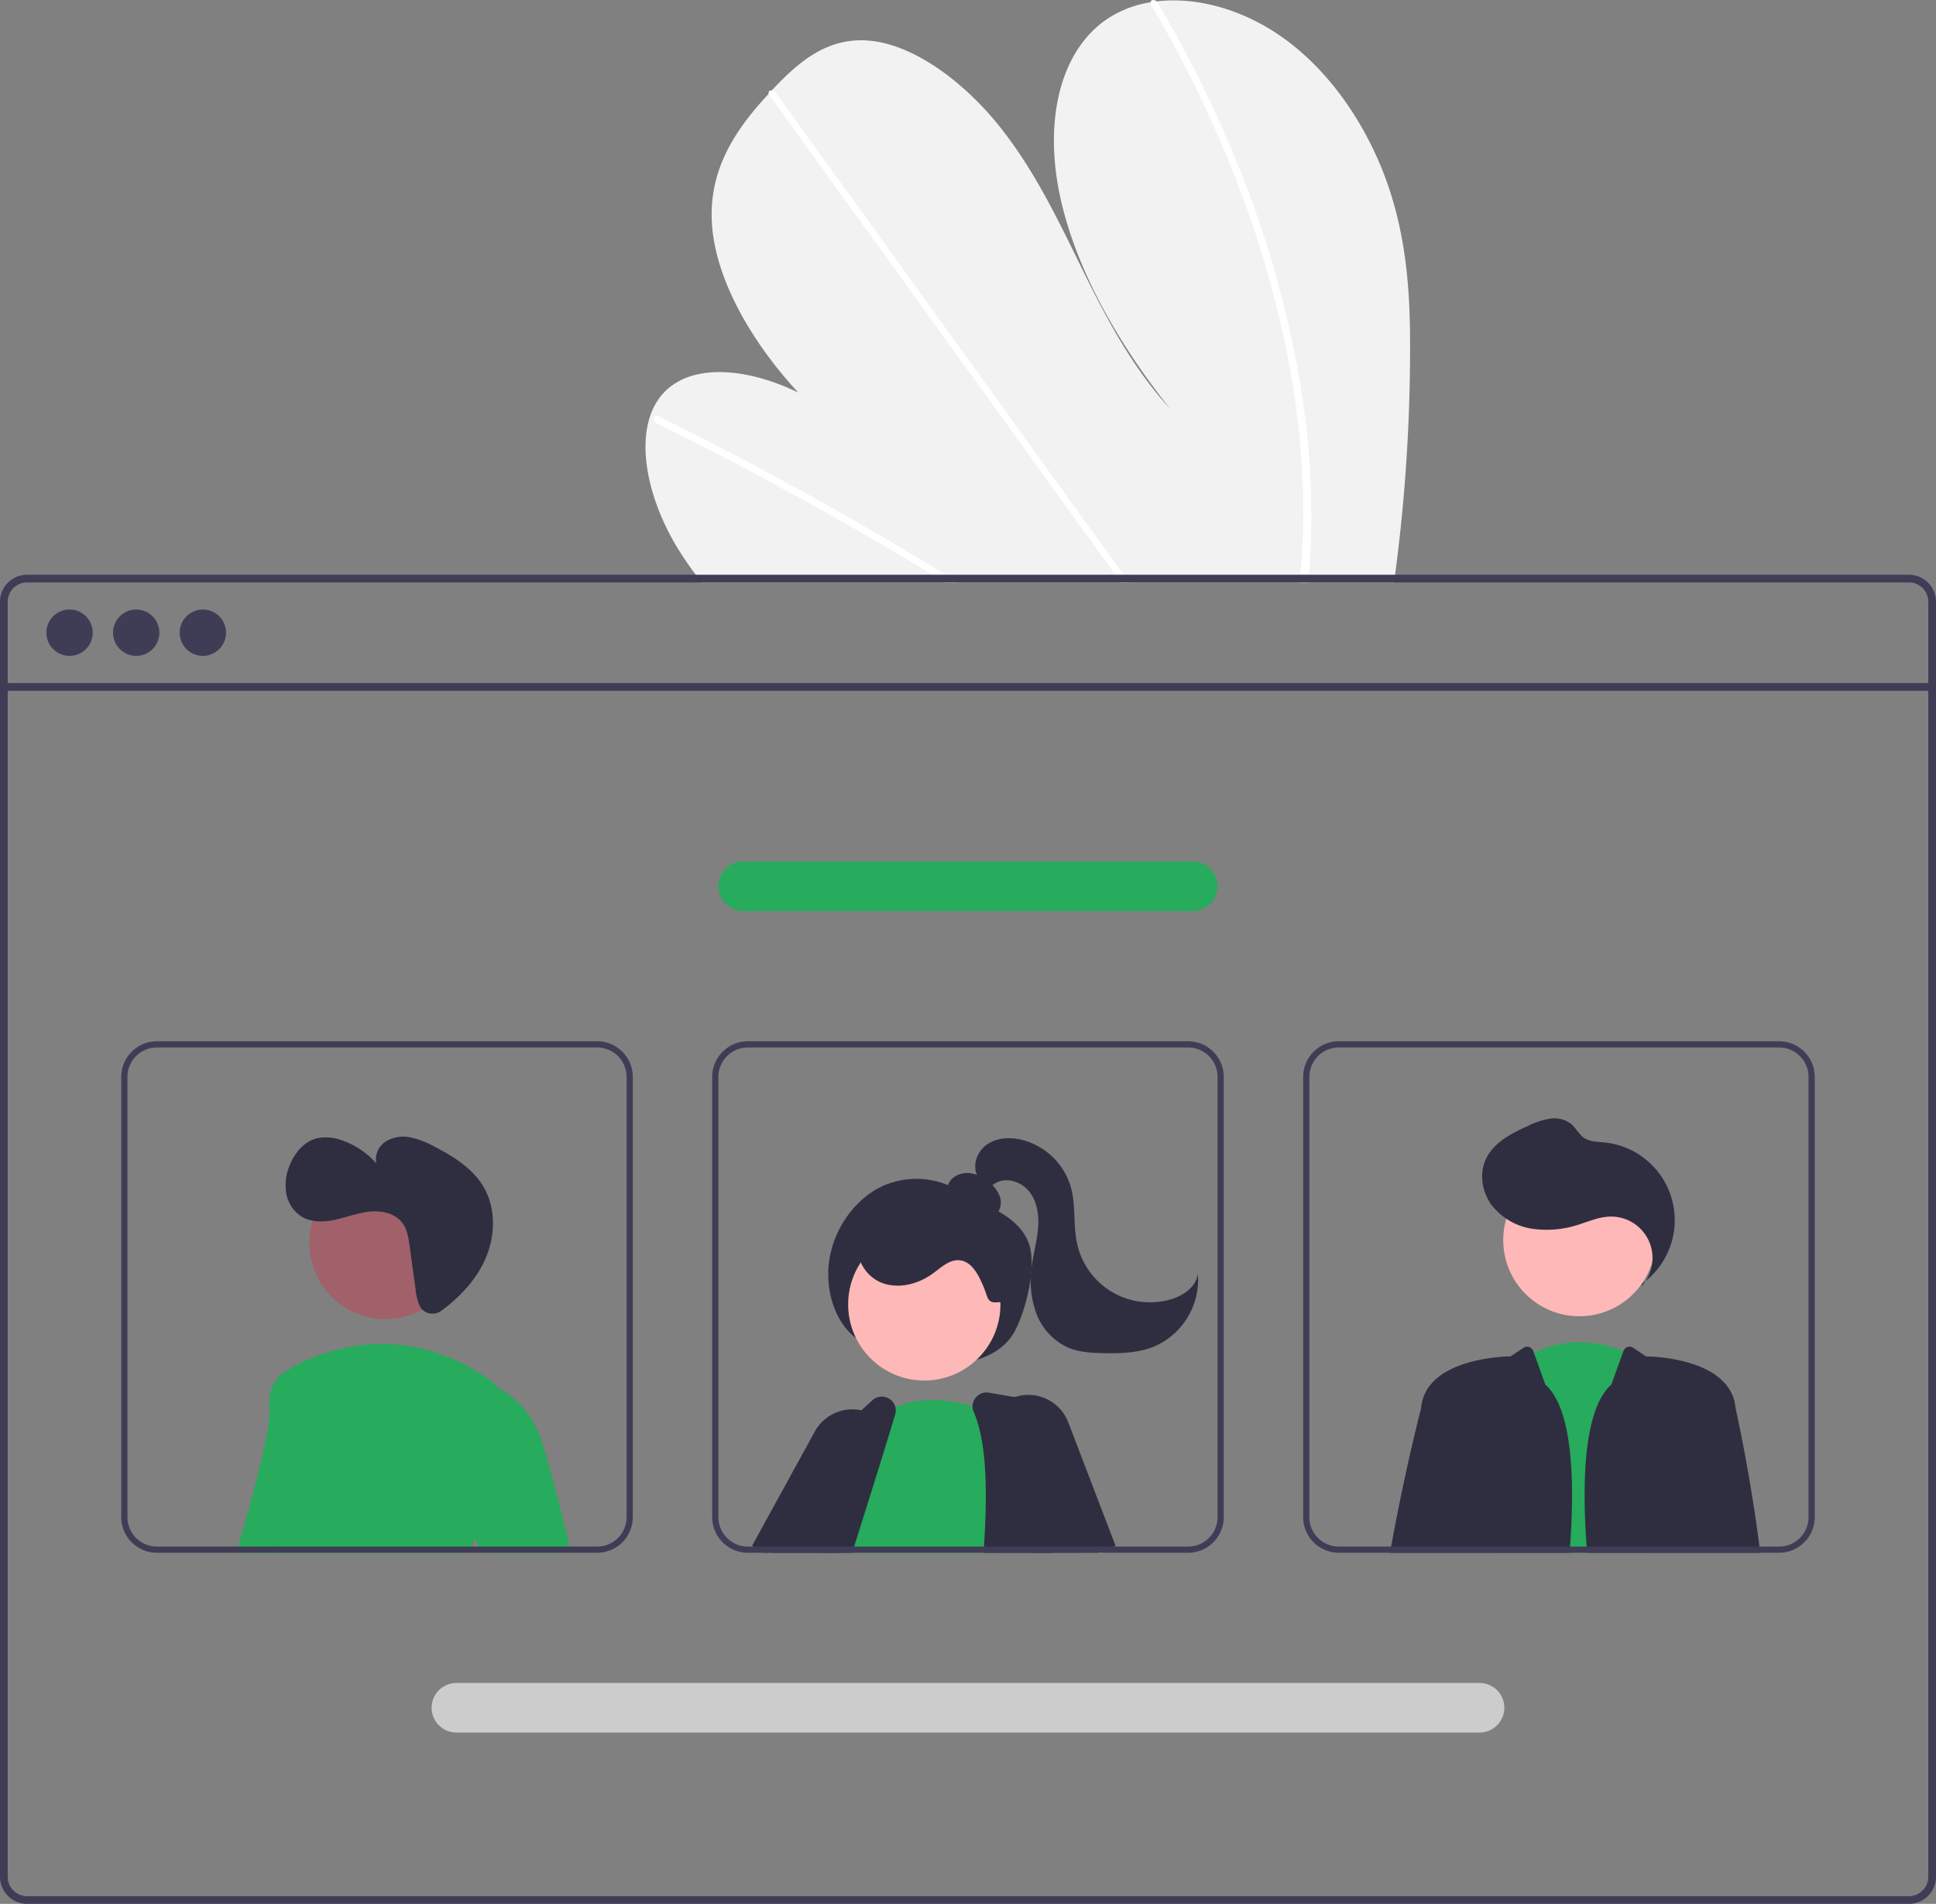 <svg height="614.164" viewBox="0 0 624.45 614.164" width="624.45" xmlns="http://www.w3.org/2000/svg"><rect x="0" y="0" width="624.45" height="614.164" fill="#808080" stroke="none"/><path d="m742.585 257.032a554.594 554.594 0 0 1 -4.83 71.29c-.11.83-.23 1.66-.34 2.49h-223.28c-.66-.82-1.31-1.65-1.94-2.49-2.1-2.78-4.07-5.64-5.88-8.6-8.7-14.26-12.74-30.99-8.85-42.57l.07-.18a20.282 20.282 0 0 1 3.92-6.9c8.96-10.2 27.2-8.61 43.79-.51-14.93-16.16-26.86-36.59-27.86-54.88-.98-17.84 8.28-30.64 18.34-41.53.33-.36.66-.71.99-1.06.16-.18.33-.35.49-.53 7.85-8.3 17.01-16.49 30.34-15.58 14.62 1 30.89 13.15 42.33 27.35 11.44 14.19 19.08 30.34 26.82 46.1 7.75 15.75 16.13 31.9 28.5 45.33-16.77-20.97-30.33-44.86-35.42-68.14s-.85-45.69 13.93-56.75a34.713 34.713 0 0 1 15.17-6.22c.64-.11 1.29-.2 1.95-.28 13.73-1.64 30.16 3.02 44.18 14.3 15.44 12.42 26.2 30.9 31.6 48.47 5.4 17.57 6.06 34.51 5.98 50.89z" fill="#f2f2f2" transform="translate(-287.775 -142.918)"/><path d="m596.915 330.812h-4.27q-2.041-1.26-4.1-2.49c-.85-.53-1.71-1.04-2.57-1.56q-21.315-12.855-42.89-24.65-21.555-11.805-43.32-22.51a1.789 1.789 0 0 1 -1.04-2.04.516.516 0 0 1 .07-.15c.2-.38.65-.54 1.31-.22 1.78.88 3.57 1.76 5.35 2.66q21.825 10.89 43.47 22.88 21.63 11.985 43.02 25.04c.3.18.6.37.9.55 1.36.83 2.71 1.66 4.07 2.49z" fill="#fff" transform="translate(-287.775 -142.918)"/><path d="m651.965 330.812h-2.64c-.6-.83-1.19-1.66-1.79-2.49q-21.149-29.31-42.29-58.62-34.62-47.985-69.22-95.97a1.7 1.7 0 0 1 -.3-.58c-.2-.71.32-1.13.99-1.06a2.006 2.006 0 0 1 1.4.88q19.41 26.91 38.81 53.8 34.44 47.745 68.87 95.48c1.46 2.02 2.92 4.05 4.38 6.07.6.83 1.2 1.66 1.79 2.49z" fill="#fff" transform="translate(-287.775 -142.918)"/><path d="m710.695 315.152c-.11 4.45-.38 8.83-.74 13.17q-.105 1.245-.21 2.49h-2.77c.08-.83.16-1.66.23-2.49.55-6.27.93-12.61.95-19.12a266.656 266.656 0 0 0 -5.55-53.72 334.665 334.665 0 0 0 -16.57-55.75 383.492 383.492 0 0 0 -26.91-55.1 1.476 1.476 0 0 1 -.25-.98c.11-.79 1.16-1.03 1.95-.28a2.293 2.293 0 0 1 .4.5q1.935 3.285 3.8 6.59a383.227 383.227 0 0 1 25.77 55.3 333.082 333.082 0 0 1 15.47 55.84 263.074 263.074 0 0 1 4.43 53.55z" fill="#fff" transform="translate(-287.775 -142.918)"/><path d="m903.495 328.322h-607a8.728 8.728 0 0 0 -8.72 8.72v411.32a8.728 8.728 0 0 0 8.72 8.72h607a8.712 8.712 0 0 0 6.63-3.06 2.046 2.046 0 0 0 .19-.24 8.167 8.167 0 0 0 1.25-2.11 8.507 8.507 0 0 0 .66-3.31v-411.32a8.73 8.73 0 0 0 -8.73-8.72zm6.24 420.04a6.175 6.175 0 0 1 -1.03 3.42 6.446 6.446 0 0 1 -2.36 2.12 6.184 6.184 0 0 1 -2.85.69h-607a6.238 6.238 0 0 1 -6.23-6.23v-411.32a6.238 6.238 0 0 1 6.23-6.23h607a6.239 6.239 0 0 1 6.24 6.23z" fill="#3f3d56" transform="translate(-287.775 -142.918)"/><path d="m1.243 220.353h621.957v2.493h-621.957z" fill="#3f3d56"/><circle cx="22.432" cy="204.1" fill="#3f3d56" r="7.478"/><circle cx="43.932" cy="204.1" fill="#3f3d56" r="7.478"/><circle cx="65.433" cy="204.1" fill="#3f3d56" r="7.478"/><path d="m564.752 575.192c-7.479-4.869-11.199-16.184-9.367-26.531s8.734-19.261 17.008-23.104a26.649 26.649 0 0 1 25.228 1.793c7.587 4.639 18.317 7.18 21.92 16.462 2.769 7.133-.743 21.617-4.469 28.546-3.221 5.988-9.341 8.727-15.091 9.918a45.34 45.34 0 0 1 -36.669-8.461z" fill="#2f2e41" transform="translate(-287.775 -142.918)"/><path d="m273.076 487.234-5.98 10.31-.79 1.36-1.15 2h-17.63l1.19-2 3.08-5.19 7.18-12.12 8.13 3.25z" fill="#ffb8b8"/><path d="m533.981 643.822-3.22-2-.4-.25 20.21-36.83a13.731 13.731 0 0 1 8.25-6.62 13.575 13.575 0 0 1 6.78-.25 13.354 13.354 0 0 1 3.74 1.4 13.089 13.089 0 0 1 1.39.88 13.349 13.349 0 0 1 4.1 4.62 13.817 13.817 0 0 1 -.42 13.95l-7.79 12.45-6.66 10.65-1.25 2z" fill="#2f2e41" transform="translate(-287.775 -142.918)"/><circle cx="298.13" cy="420.784" fill="#ffb8b8" r="24.561"/><path d="m610.561 643.822h-55.21l.25-.71q-.21-.645-.39-1.29c-.13-.45-.24-.91-.34-1.36a30.194 30.194 0 0 1 .01-12.7c3.05-14.98 15.22-27.15 15.22-27.15.21-.16.42-.31.63-.46a27.785 27.785 0 0 1 5.85-3.28c9.04-3.75 18.52-2.24 24.89-.3a49.669 49.669 0 0 1 6.49 2.47c.74.35 1.14.57 1.14.57l.63 19.21.76 23z" fill="#27ab5c" transform="translate(-287.775 -142.918)"/><path d="m636.101 641.822-4.22-21.46-4.26-21.64a4.519 4.519 0 0 0 -3.65-3.57l-8.92-1.54-8.3-1.43a4.459 4.459 0 0 0 -4.31 1.65 4.41 4.41 0 0 0 -.97 2.74 4.521 4.521 0 0 0 .37 1.79c4.33 10.1 4.41 26.09 3.31 43.46-.05.66-.09 1.33-.14 2h31.49z" fill="#2f2e41" transform="translate(-287.775 -142.918)"/><path d="m576.581 596.872a4.527 4.527 0 0 0 -7.15-2.48l-3.83 3.48-15.68 14.28a4.345 4.345 0 0 0 -1.12 1.59c-1.77 4.23-5.22 12.58-9.23 22.89q-.975 2.52-2.01 5.19c-.24.66-.5 1.33-.76 2h25.84c.21-.67.42-1.34.63-2 1.15-3.63 2.27-7.19 3.35-10.65 3.16-10.05 6.01-19.18 8.21-26.4q.915-3 1.67-5.54a4.528 4.528 0 0 0 .08-2.36z" fill="#2f2e41" transform="translate(-287.775 -142.918)"/><path d="m354.126 500.904h1.67l-.23-.56-.61-1.44-9.41-22.33-1.44.87-11.56 6.99 5.93 14.47.82 2h9.43z" fill="#ffb8b8"/><path d="m632.361 601.782a13.821 13.821 0 0 0 -17.31-8.17 12.41 12.41 0 0 0 -1.27.5 13.647 13.647 0 0 0 -5.82 4.93 13.205 13.205 0 0 0 -1.43 2.77 13.742 13.742 0 0 0 .31 10.57l2.89 6.44 10.34 23 .9 2h20.93l1.44-.56 3.74-1.44.52-.2z" fill="#2f2e41" transform="translate(-287.775 -142.918)"/><path d="m605.195 535.494a4.063 4.063 0 0 0 4.622-1.754 5.851 5.851 0 0 0 .338-5.143 10.736 10.736 0 0 0 -3.195-4.215 12.406 12.406 0 0 0 -5.617-2.908 7.461 7.461 0 0 0 -6.053 1.331 5.377 5.377 0 0 0 -1.826 5.722c.636 1.844 2.358 3.08 4.079 4a27.094 27.094 0 0 0 11.038 3.138z" fill="#2f2e41" transform="translate(-287.775 -142.918)"/><path d="m609.973 562.969c-3.949.544-3.442-1.465-5.023-5.124s-3.698-8.002-7.667-8.373c-3.252-.304-5.932 2.296-8.567 4.227-4.696 3.441-11.025 5.126-16.469 3.061s-9.227-8.553-7.161-13.996a11.943 11.943 0 0 1 6.907-6.529 24.028 24.028 0 0 1 9.623-1.337 49.647 49.647 0 0 1 20.864 5.341c4.472 2.272 8.826 5.523 10.522 10.244s2.813 11.355-2.038 12.632z" fill="#2f2e41" transform="translate(-287.775 -142.918)"/><path d="m603.177 522.509c-1.952-3.397-.341-8.059 2.853-10.329s7.477-2.493 11.288-1.582a22.166 22.166 0 0 1 15.9 15.411c1.617 5.941.656 12.322 2.025 18.326a24.049 24.049 0 0 0 30.222 17.725c4.102-1.205 8.271-4.133 8.674-8.389a23.518 23.518 0 0 1 -13.928 23.549c-5.285 2.205-11.18 2.348-16.905 2.201-3.731-.096-7.546-.32-10.988-1.764a19.667 19.667 0 0 1 -10.333-11.204 31.129 31.129 0 0 1 -1.375-15.435c.563-4.028 1.684-7.977 1.997-12.032s-.281-8.386-2.781-11.594-7.276-4.847-10.83-2.87c-1.429.795-2.581 2.093-4.133 2.605s-3.752-.388-3.611-2.017z" fill="#2f2e41" transform="translate(-287.775 -142.918)"/><path d="m770.781 643.822.19-2 5.64-58.68a35.917 35.917 0 0 1 5.93-3.77c11.61-5.85 22.81-3.05 28.87-.63a31.591 31.591 0 0 1 4.64 2.27l3.3 60.81.11 2z" fill="#27ab5c" transform="translate(-287.775 -142.918)"/><circle cx="509.419" cy="400.045" fill="#ffb8b8" r="24.561"/><path d="m817.122 557.94a13.369 13.369 0 0 0 -10.145-22.564c-3.396.114-6.596 1.503-9.838 2.523a32.535 32.535 0 0 1 -15.285 1.376 20.41 20.41 0 0 1 -13.016-7.686c-3.039-4.177-3.986-9.969-1.84-14.667 2.478-5.423 8.268-8.412 13.714-10.84a25.063 25.063 0 0 1 6.962-2.288 8.929 8.929 0 0 1 6.926 1.746c1.53 1.316 2.427 3.295 4.093 4.436 1.875 1.284 4.31 1.25 6.571 1.477a25.205 25.205 0 0 1 12.208 45.54z" fill="#2f2e41" transform="translate(-287.775 -142.918)"/><path d="m786.201 589.532-3.66-10.16-.229-.633a2.104 2.104 0 0 0 -3.146-1.037l-4.155 2.77s-26.65 0-28.79 15.99c-.03.25-.07.53-.1.83a.155.155 0 0 1 -.01.04c-.27 1.05-5.3 20.49-9.62 44.49-.12.66-.24 1.33-.36 2h57.91v-0c1.884-24.109.83-46.525-7.84-54.29z" fill="#2f2e41" transform="translate(-287.775 -142.918)"/><path d="m855.281 641.822c-3.16-24.62-7.68-44.53-7.68-44.53-.04-.3-.08-.58-.11-.83-2.13-15.99-28.78-15.99-28.78-15.99l-4.153-2.769a2.104 2.104 0 0 0 -3.147 1.039l-3.89 10.79c-8.67 7.765-9.725 30.181-7.84 54.289l0.0.001h55.85c-.08-.67-.17-1.34-.25-2z" fill="#2f2e41" transform="translate(-287.775 -142.918)"/><path d="m386.201 585.762-5.94 56.06-.21 2h-16.07c.19-.65.38-1.32.58-2 4.56-15.64 10.77-38.47 10.1-44.52-1.05-9.44 6.3-12.59 6.3-12.59l.46.09z" fill="#27ab5c" transform="translate(-287.775 -142.918)"/><circle cx="124.343" cy="400.979" fill="#a0616a" r="24.561"/><g transform="translate(-287.775 -142.918)"><path d="m443.911 631.922a40.266 40.266 0 0 0 -3.03 7.16c-.29.88-.57 1.8-.83 2.74-.19.65-.36 1.32-.53 2h-64.78c.09-.66.17-1.33.26-2 3.31-26.15 5.99-52.69 6.42-57.02.04-.41.06-.62.06-.62 38.82-20.46 67.15 6.3 67.15 6.3s.04.19.1.56c.62 3.74 3.78 25.58-4.82 40.88z" fill="#27ab5c"/><path d="m440.881 639.082-4.32-9.26 1.05-36.72 11.12-2.06.39-.07a29.445 29.445 0 0 1 12.62 14.72c2.16 5.4 6.27 21.64 9.74 36.13.16.67.32 1.34.48 2h-28.87l-.93-2z" fill="#27ab5c"/><path d="m480.391 478.822h-142.02a11.504 11.504 0 0 0 -11.49 11.49v142.02a11.504 11.504 0 0 0 11.49 11.49h142.02a11.497 11.497 0 0 0 11.49-11.49v-142.02a11.497 11.497 0 0 0 -11.49-11.49zm9.49 153.51a9.498 9.498 0 0 1 -9.49 9.49h-142.02a9.505 9.505 0 0 1 -9.49-9.49v-142.02a9.505 9.505 0 0 1 9.49-9.49h142.02a9.498 9.498 0 0 1 9.49 9.49zm-109.62 9.49-.21 2h59.47c.17-.68.34-1.35.53-2z" fill="#3f3d56"/><path d="m671.001 478.822h-142.02a11.504 11.504 0 0 0 -11.49 11.49v142.02a11.504 11.504 0 0 0 11.49 11.49h142.02a11.497 11.497 0 0 0 11.49-11.49v-142.02a11.497 11.497 0 0 0 -11.49-11.49zm9.49 153.51a9.498 9.498 0 0 1 -9.49 9.49h-142.02a9.505 9.505 0 0 1 -9.49-9.49v-142.02a9.505 9.505 0 0 1 9.49-9.49h142.02a9.498 9.498 0 0 1 9.49 9.49zm-125.28 9.49q.18.645.39 1.29l-.25.71h49.66c.05-.67.09-1.34.14-2z" fill="#3f3d56"/><path d="m861.621 478.822h-142.02a11.497 11.497 0 0 0 -11.49 11.49v142.02a11.497 11.497 0 0 0 11.49 11.49h142.02a11.504 11.504 0 0 0 11.49-11.49v-142.02a11.504 11.504 0 0 0 -11.49-11.49zm9.49 153.51a9.504 9.504 0 0 1 -9.49 9.49h-142.02a9.498 9.498 0 0 1 -9.49-9.49v-142.02a9.498 9.498 0 0 1 9.49-9.49h142.02a9.504 9.504 0 0 1 9.49 9.49zm-76.92 9.49c-.05.66-.1 1.33-.15 2h43.09c.08-.66.17-1.33.25-2z" fill="#3f3d56"/><path d="m764.996 701.822h-330a8 8 0 1 1 0-16h330a8 8 0 1 1 0 16z" fill="#ccc"/><path d="m672.496 436.822h-145a8 8 0 0 1 0-16h145a8 8 0 0 1 0 16z" fill="#27ab5c"/><path d="m423.866 565.296a4.853 4.853 0 0 0 6.346.407c5.789-4.291 10.87-9.632 13.878-16.147 3.446-7.465 3.831-16.625-.324-23.72-3.512-5.998-9.714-9.868-15.896-13.046a28.271 28.271 0 0 0 -7.674-2.958 10.937 10.937 0 0 0 -7.952 1.283 6.868 6.868 0 0 0 -3.101 7.091 25.847 25.847 0 0 0 -11.032-7.406 14.267 14.267 0 0 0 -8.425-.611c-3.923 1.113-6.786 4.598-8.353 8.362a16.724 16.724 0 0 0 -1.262 9.125 11.147 11.147 0 0 0 4.871 7.635c3.243 2.007 7.381 1.862 11.105 1.042s7.33-2.246 11.126-2.606 8.024.586 10.335 3.62c1.627 2.137 2.045 4.928 2.41 7.589l1.9 13.839a16.881 16.881 0 0 0 1.51 5.783 3.333 3.333 0 0 0 .538.718z" fill="#2f2e41"/></g></svg>